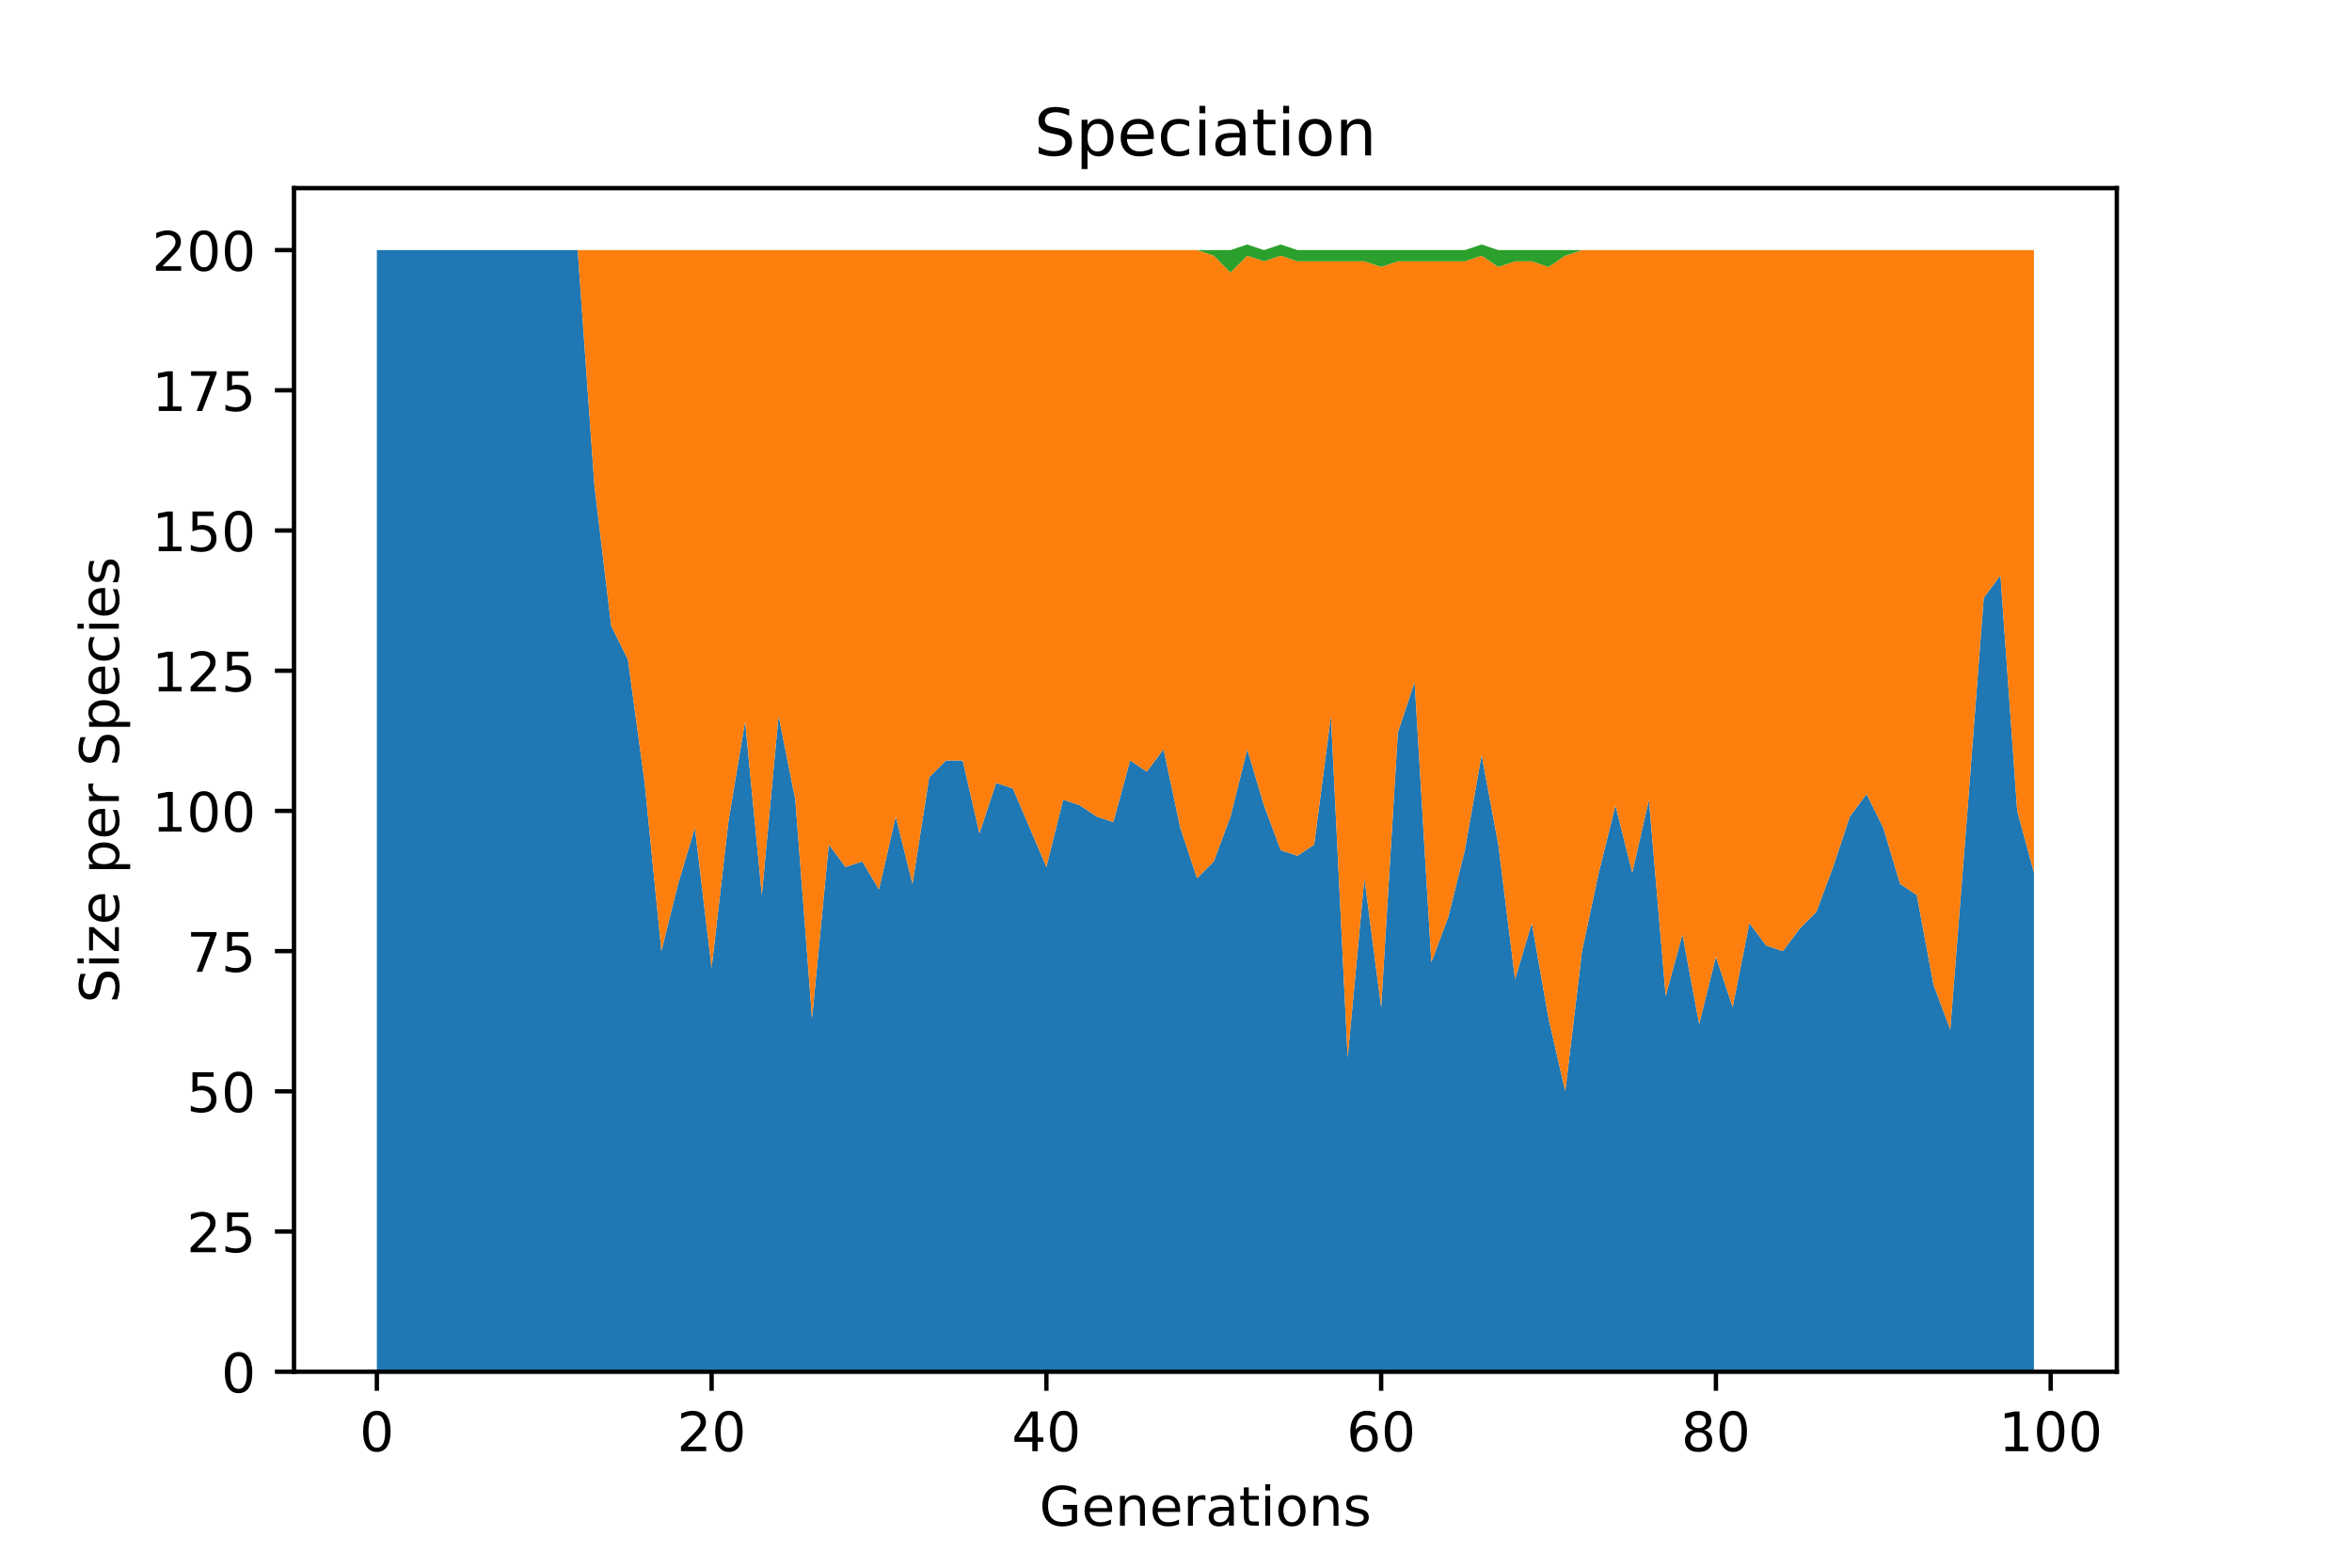 <?xml version="1.0" encoding="utf-8" standalone="no"?>
<!DOCTYPE svg PUBLIC "-//W3C//DTD SVG 1.1//EN"
  "http://www.w3.org/Graphics/SVG/1.1/DTD/svg11.dtd">
<!-- Created with matplotlib (https://matplotlib.org/) -->
<svg height="288pt" version="1.1" viewBox="0 0 432 288" width="432pt" xmlns="http://www.w3.org/2000/svg" xmlns:xlink="http://www.w3.org/1999/xlink">
 <defs>
  <style type="text/css">
*{stroke-linecap:butt;stroke-linejoin:round;}
  </style>
 </defs>
 <g id="figure_1">
  <g id="patch_1">
   <path d="M 0 288 
L 432 288 
L 432 0 
L 0 0 
z
" style="fill:#ffffff;"/>
  </g>
  <g id="axes_1">
   <g id="patch_2">
    <path d="M 54 252 
L 388.8 252 
L 388.8 34.56 
L 54 34.56 
z
" style="fill:#ffffff;"/>
   </g>
   <g id="PolyCollection_1">
    <path clip-path="url(#p99855228b5)" d="M 69.218 45.945 
L 69.218 252 
L 72.293 252 
L 75.367 252 
L 78.441 252 
L 81.516 252 
L 84.59 252 
L 87.664 252 
L 90.739 252 
L 93.813 252 
L 96.888 252 
L 99.962 252 
L 103.036 252 
L 106.111 252 
L 109.185 252 
L 112.26 252 
L 115.334 252 
L 118.408 252 
L 121.483 252 
L 124.557 252 
L 127.631 252 
L 130.706 252 
L 133.78 252 
L 136.855 252 
L 139.929 252 
L 143.003 252 
L 146.078 252 
L 149.152 252 
L 152.226 252 
L 155.301 252 
L 158.375 252 
L 161.45 252 
L 164.524 252 
L 167.598 252 
L 170.673 252 
L 173.747 252 
L 176.821 252 
L 179.896 252 
L 182.97 252 
L 186.045 252 
L 189.119 252 
L 192.193 252 
L 195.268 252 
L 198.342 252 
L 201.417 252 
L 204.491 252 
L 207.565 252 
L 210.64 252 
L 213.714 252 
L 216.788 252 
L 219.863 252 
L 222.937 252 
L 226.012 252 
L 229.086 252 
L 232.16 252 
L 235.235 252 
L 238.309 252 
L 241.383 252 
L 244.458 252 
L 247.532 252 
L 250.607 252 
L 253.681 252 
L 256.755 252 
L 259.83 252 
L 262.904 252 
L 265.979 252 
L 269.053 252 
L 272.127 252 
L 275.202 252 
L 278.276 252 
L 281.35 252 
L 284.425 252 
L 287.499 252 
L 290.574 252 
L 293.648 252 
L 296.722 252 
L 299.797 252 
L 302.871 252 
L 305.945 252 
L 309.02 252 
L 312.094 252 
L 315.169 252 
L 318.243 252 
L 321.317 252 
L 324.392 252 
L 327.466 252 
L 330.54 252 
L 333.615 252 
L 336.689 252 
L 339.764 252 
L 342.838 252 
L 345.912 252 
L 348.987 252 
L 352.061 252 
L 355.136 252 
L 358.21 252 
L 361.284 252 
L 364.359 252 
L 367.433 252 
L 370.507 252 
L 373.582 252 
L 373.582 160.305 
L 373.582 160.305 
L 370.507 148.972 
L 367.433 105.701 
L 364.359 109.822 
L 361.284 150.003 
L 358.21 189.153 
L 355.136 180.911 
L 352.061 164.426 
L 348.987 162.366 
L 345.912 152.063 
L 342.838 145.881 
L 339.764 150.003 
L 336.689 159.275 
L 333.615 167.517 
L 330.54 170.608 
L 327.466 174.729 
L 324.392 173.699 
L 321.317 169.578 
L 318.243 185.032 
L 315.169 175.759 
L 312.094 188.123 
L 309.02 171.638 
L 305.945 182.971 
L 302.871 146.912 
L 299.797 160.305 
L 296.722 147.942 
L 293.648 160.305 
L 290.574 174.729 
L 287.499 200.486 
L 284.425 187.093 
L 281.35 169.578 
L 278.276 179.881 
L 275.202 155.154 
L 272.127 138.67 
L 269.053 156.184 
L 265.979 168.548 
L 262.904 176.79 
L 259.83 125.276 
L 256.755 134.548 
L 253.681 185.032 
L 250.607 161.336 
L 247.532 194.304 
L 244.458 131.458 
L 241.383 155.154 
L 238.309 157.214 
L 235.235 156.184 
L 232.16 147.942 
L 229.086 137.639 
L 226.012 150.003 
L 222.937 158.245 
L 219.863 161.336 
L 216.788 152.063 
L 213.714 137.639 
L 210.64 141.76 
L 207.565 139.7 
L 204.491 151.033 
L 201.417 150.003 
L 198.342 147.942 
L 195.268 146.912 
L 192.193 159.275 
L 189.119 152.063 
L 186.045 144.851 
L 182.97 143.821 
L 179.896 153.093 
L 176.821 139.7 
L 173.747 139.7 
L 170.673 142.791 
L 167.598 162.366 
L 164.524 150.003 
L 161.45 163.396 
L 158.375 158.245 
L 155.301 159.275 
L 152.226 155.154 
L 149.152 187.093 
L 146.078 146.912 
L 143.003 131.458 
L 139.929 164.426 
L 136.855 132.488 
L 133.78 151.033 
L 130.706 177.82 
L 127.631 152.063 
L 124.557 162.366 
L 121.483 174.729 
L 118.408 143.821 
L 115.334 121.155 
L 112.26 114.973 
L 109.185 89.216 
L 106.111 45.945 
L 103.036 45.945 
L 99.962 45.945 
L 96.888 45.945 
L 93.813 45.945 
L 90.739 45.945 
L 87.664 45.945 
L 84.59 45.945 
L 81.516 45.945 
L 78.441 45.945 
L 75.367 45.945 
L 72.293 45.945 
L 69.218 45.945 
z
" style="fill:#1f77b4;"/>
   </g>
   <g id="PolyCollection_2">
    <path clip-path="url(#p99855228b5)" d="M 69.218 45.945 
L 69.218 45.945 
L 72.293 45.945 
L 75.367 45.945 
L 78.441 45.945 
L 81.516 45.945 
L 84.59 45.945 
L 87.664 45.945 
L 90.739 45.945 
L 93.813 45.945 
L 96.888 45.945 
L 99.962 45.945 
L 103.036 45.945 
L 106.111 45.945 
L 109.185 89.216 
L 112.26 114.973 
L 115.334 121.155 
L 118.408 143.821 
L 121.483 174.729 
L 124.557 162.366 
L 127.631 152.063 
L 130.706 177.82 
L 133.78 151.033 
L 136.855 132.488 
L 139.929 164.426 
L 143.003 131.458 
L 146.078 146.912 
L 149.152 187.093 
L 152.226 155.154 
L 155.301 159.275 
L 158.375 158.245 
L 161.45 163.396 
L 164.524 150.003 
L 167.598 162.366 
L 170.673 142.791 
L 173.747 139.7 
L 176.821 139.7 
L 179.896 153.093 
L 182.97 143.821 
L 186.045 144.851 
L 189.119 152.063 
L 192.193 159.275 
L 195.268 146.912 
L 198.342 147.942 
L 201.417 150.003 
L 204.491 151.033 
L 207.565 139.7 
L 210.64 141.76 
L 213.714 137.639 
L 216.788 152.063 
L 219.863 161.336 
L 222.937 158.245 
L 226.012 150.003 
L 229.086 137.639 
L 232.16 147.942 
L 235.235 156.184 
L 238.309 157.214 
L 241.383 155.154 
L 244.458 131.458 
L 247.532 194.304 
L 250.607 161.336 
L 253.681 185.032 
L 256.755 134.548 
L 259.83 125.276 
L 262.904 176.79 
L 265.979 168.548 
L 269.053 156.184 
L 272.127 138.67 
L 275.202 155.154 
L 278.276 179.881 
L 281.35 169.578 
L 284.425 187.093 
L 287.499 200.486 
L 290.574 174.729 
L 293.648 160.305 
L 296.722 147.942 
L 299.797 160.305 
L 302.871 146.912 
L 305.945 182.971 
L 309.02 171.638 
L 312.094 188.123 
L 315.169 175.759 
L 318.243 185.032 
L 321.317 169.578 
L 324.392 173.699 
L 327.466 174.729 
L 330.54 170.608 
L 333.615 167.517 
L 336.689 159.275 
L 339.764 150.003 
L 342.838 145.881 
L 345.912 152.063 
L 348.987 162.366 
L 352.061 164.426 
L 355.136 180.911 
L 358.21 189.153 
L 361.284 150.003 
L 364.359 109.822 
L 367.433 105.701 
L 370.507 148.972 
L 373.582 160.305 
L 373.582 45.945 
L 373.582 45.945 
L 370.507 45.945 
L 367.433 45.945 
L 364.359 45.945 
L 361.284 45.945 
L 358.21 45.945 
L 355.136 45.945 
L 352.061 45.945 
L 348.987 45.945 
L 345.912 45.945 
L 342.838 45.945 
L 339.764 45.945 
L 336.689 45.945 
L 333.615 45.945 
L 330.54 45.945 
L 327.466 45.945 
L 324.392 45.945 
L 321.317 45.945 
L 318.243 45.945 
L 315.169 45.945 
L 312.094 45.945 
L 309.02 45.945 
L 305.945 45.945 
L 302.871 45.945 
L 299.797 45.945 
L 296.722 45.945 
L 293.648 45.945 
L 290.574 45.945 
L 287.499 46.975 
L 284.425 49.035 
L 281.35 48.005 
L 278.276 48.005 
L 275.202 49.035 
L 272.127 46.975 
L 269.053 48.005 
L 265.979 48.005 
L 262.904 48.005 
L 259.83 48.005 
L 256.755 48.005 
L 253.681 49.035 
L 250.607 48.005 
L 247.532 48.005 
L 244.458 48.005 
L 241.383 48.005 
L 238.309 48.005 
L 235.235 46.975 
L 232.16 48.005 
L 229.086 46.975 
L 226.012 50.066 
L 222.937 46.975 
L 219.863 45.945 
L 216.788 45.945 
L 213.714 45.945 
L 210.64 45.945 
L 207.565 45.945 
L 204.491 45.945 
L 201.417 45.945 
L 198.342 45.945 
L 195.268 45.945 
L 192.193 45.945 
L 189.119 45.945 
L 186.045 45.945 
L 182.97 45.945 
L 179.896 45.945 
L 176.821 45.945 
L 173.747 45.945 
L 170.673 45.945 
L 167.598 45.945 
L 164.524 45.945 
L 161.45 45.945 
L 158.375 45.945 
L 155.301 45.945 
L 152.226 45.945 
L 149.152 45.945 
L 146.078 45.945 
L 143.003 45.945 
L 139.929 45.945 
L 136.855 45.945 
L 133.78 45.945 
L 130.706 45.945 
L 127.631 45.945 
L 124.557 45.945 
L 121.483 45.945 
L 118.408 45.945 
L 115.334 45.945 
L 112.26 45.945 
L 109.185 45.945 
L 106.111 45.945 
L 103.036 45.945 
L 99.962 45.945 
L 96.888 45.945 
L 93.813 45.945 
L 90.739 45.945 
L 87.664 45.945 
L 84.59 45.945 
L 81.516 45.945 
L 78.441 45.945 
L 75.367 45.945 
L 72.293 45.945 
L 69.218 45.945 
z
" style="fill:#ff7f0e;"/>
   </g>
   <g id="PolyCollection_3">
    <path clip-path="url(#p99855228b5)" d="M 69.218 45.945 
L 69.218 45.945 
L 72.293 45.945 
L 75.367 45.945 
L 78.441 45.945 
L 81.516 45.945 
L 84.59 45.945 
L 87.664 45.945 
L 90.739 45.945 
L 93.813 45.945 
L 96.888 45.945 
L 99.962 45.945 
L 103.036 45.945 
L 106.111 45.945 
L 109.185 45.945 
L 112.26 45.945 
L 115.334 45.945 
L 118.408 45.945 
L 121.483 45.945 
L 124.557 45.945 
L 127.631 45.945 
L 130.706 45.945 
L 133.78 45.945 
L 136.855 45.945 
L 139.929 45.945 
L 143.003 45.945 
L 146.078 45.945 
L 149.152 45.945 
L 152.226 45.945 
L 155.301 45.945 
L 158.375 45.945 
L 161.45 45.945 
L 164.524 45.945 
L 167.598 45.945 
L 170.673 45.945 
L 173.747 45.945 
L 176.821 45.945 
L 179.896 45.945 
L 182.97 45.945 
L 186.045 45.945 
L 189.119 45.945 
L 192.193 45.945 
L 195.268 45.945 
L 198.342 45.945 
L 201.417 45.945 
L 204.491 45.945 
L 207.565 45.945 
L 210.64 45.945 
L 213.714 45.945 
L 216.788 45.945 
L 219.863 45.945 
L 222.937 46.975 
L 226.012 50.066 
L 229.086 46.975 
L 232.16 48.005 
L 235.235 46.975 
L 238.309 48.005 
L 241.383 48.005 
L 244.458 48.005 
L 247.532 48.005 
L 250.607 48.005 
L 253.681 49.035 
L 256.755 48.005 
L 259.83 48.005 
L 262.904 48.005 
L 265.979 48.005 
L 269.053 48.005 
L 272.127 46.975 
L 275.202 49.035 
L 278.276 48.005 
L 281.35 48.005 
L 284.425 49.035 
L 287.499 46.975 
L 290.574 45.945 
L 293.648 45.945 
L 296.722 45.945 
L 299.797 45.945 
L 302.871 45.945 
L 305.945 45.945 
L 309.02 45.945 
L 312.094 45.945 
L 315.169 45.945 
L 318.243 45.945 
L 321.317 45.945 
L 324.392 45.945 
L 327.466 45.945 
L 330.54 45.945 
L 333.615 45.945 
L 336.689 45.945 
L 339.764 45.945 
L 342.838 45.945 
L 345.912 45.945 
L 348.987 45.945 
L 352.061 45.945 
L 355.136 45.945 
L 358.21 45.945 
L 361.284 45.945 
L 364.359 45.945 
L 367.433 45.945 
L 370.507 45.945 
L 373.582 45.945 
L 373.582 45.945 
L 373.582 45.945 
L 370.507 45.945 
L 367.433 45.945 
L 364.359 45.945 
L 361.284 45.945 
L 358.21 45.945 
L 355.136 45.945 
L 352.061 45.945 
L 348.987 45.945 
L 345.912 45.945 
L 342.838 45.945 
L 339.764 45.945 
L 336.689 45.945 
L 333.615 45.945 
L 330.54 45.945 
L 327.466 45.945 
L 324.392 45.945 
L 321.317 45.945 
L 318.243 45.945 
L 315.169 45.945 
L 312.094 45.945 
L 309.02 45.945 
L 305.945 45.945 
L 302.871 45.945 
L 299.797 45.945 
L 296.722 45.945 
L 293.648 45.945 
L 290.574 45.945 
L 287.499 45.945 
L 284.425 45.945 
L 281.35 45.945 
L 278.276 45.945 
L 275.202 45.945 
L 272.127 44.914 
L 269.053 45.945 
L 265.979 45.945 
L 262.904 45.945 
L 259.83 45.945 
L 256.755 45.945 
L 253.681 45.945 
L 250.607 45.945 
L 247.532 45.945 
L 244.458 45.945 
L 241.383 45.945 
L 238.309 45.945 
L 235.235 44.914 
L 232.16 45.945 
L 229.086 44.914 
L 226.012 45.945 
L 222.937 45.945 
L 219.863 45.945 
L 216.788 45.945 
L 213.714 45.945 
L 210.64 45.945 
L 207.565 45.945 
L 204.491 45.945 
L 201.417 45.945 
L 198.342 45.945 
L 195.268 45.945 
L 192.193 45.945 
L 189.119 45.945 
L 186.045 45.945 
L 182.97 45.945 
L 179.896 45.945 
L 176.821 45.945 
L 173.747 45.945 
L 170.673 45.945 
L 167.598 45.945 
L 164.524 45.945 
L 161.45 45.945 
L 158.375 45.945 
L 155.301 45.945 
L 152.226 45.945 
L 149.152 45.945 
L 146.078 45.945 
L 143.003 45.945 
L 139.929 45.945 
L 136.855 45.945 
L 133.78 45.945 
L 130.706 45.945 
L 127.631 45.945 
L 124.557 45.945 
L 121.483 45.945 
L 118.408 45.945 
L 115.334 45.945 
L 112.26 45.945 
L 109.185 45.945 
L 106.111 45.945 
L 103.036 45.945 
L 99.962 45.945 
L 96.888 45.945 
L 93.813 45.945 
L 90.739 45.945 
L 87.664 45.945 
L 84.59 45.945 
L 81.516 45.945 
L 78.441 45.945 
L 75.367 45.945 
L 72.293 45.945 
L 69.218 45.945 
z
" style="fill:#2ca02c;"/>
   </g>
   <g id="matplotlib.axis_1">
    <g id="xtick_1">
     <g id="line2d_1">
      <defs>
       <path d="M 0 0 
L 0 3.5 
" id="m3c6bf31e68" style="stroke:#000000;stroke-width:0.8;"/>
      </defs>
      <g>
       <use style="stroke:#000000;stroke-width:0.8;" x="69.218" xlink:href="#m3c6bf31e68" y="252"/>
      </g>
     </g>
     <g id="text_1">
      <!-- 0 -->
      <defs>
       <path d="M 31.781 66.406 
Q 24.172 66.406 20.328 58.906 
Q 16.5 51.422 16.5 36.375 
Q 16.5 21.391 20.328 13.891 
Q 24.172 6.391 31.781 6.391 
Q 39.453 6.391 43.281 13.891 
Q 47.125 21.391 47.125 36.375 
Q 47.125 51.422 43.281 58.906 
Q 39.453 66.406 31.781 66.406 
z
M 31.781 74.219 
Q 44.047 74.219 50.516 64.516 
Q 56.984 54.828 56.984 36.375 
Q 56.984 17.969 50.516 8.266 
Q 44.047 -1.422 31.781 -1.422 
Q 19.531 -1.422 13.062 8.266 
Q 6.594 17.969 6.594 36.375 
Q 6.594 54.828 13.062 64.516 
Q 19.531 74.219 31.781 74.219 
z
" id="DejaVuSans-48"/>
      </defs>
      <g transform="translate(66.037 266.598)scale(0.1 -0.1)">
       <use xlink:href="#DejaVuSans-48"/>
      </g>
     </g>
    </g>
    <g id="xtick_2">
     <g id="line2d_2">
      <g>
       <use style="stroke:#000000;stroke-width:0.8;" x="130.706" xlink:href="#m3c6bf31e68" y="252"/>
      </g>
     </g>
     <g id="text_2">
      <!-- 20 -->
      <defs>
       <path d="M 19.188 8.297 
L 53.609 8.297 
L 53.609 0 
L 7.328 0 
L 7.328 8.297 
Q 12.938 14.109 22.625 23.891 
Q 32.328 33.688 34.812 36.531 
Q 39.547 41.844 41.422 45.531 
Q 43.312 49.219 43.312 52.781 
Q 43.312 58.594 39.234 62.25 
Q 35.156 65.922 28.609 65.922 
Q 23.969 65.922 18.812 64.312 
Q 13.672 62.703 7.812 59.422 
L 7.812 69.391 
Q 13.766 71.781 18.938 73 
Q 24.125 74.219 28.422 74.219 
Q 39.75 74.219 46.484 68.547 
Q 53.219 62.891 53.219 53.422 
Q 53.219 48.922 51.531 44.891 
Q 49.859 40.875 45.406 35.406 
Q 44.188 33.984 37.641 27.219 
Q 31.109 20.453 19.188 8.297 
z
" id="DejaVuSans-50"/>
      </defs>
      <g transform="translate(124.343 266.598)scale(0.1 -0.1)">
       <use xlink:href="#DejaVuSans-50"/>
       <use x="63.623" xlink:href="#DejaVuSans-48"/>
      </g>
     </g>
    </g>
    <g id="xtick_3">
     <g id="line2d_3">
      <g>
       <use style="stroke:#000000;stroke-width:0.8;" x="192.193" xlink:href="#m3c6bf31e68" y="252"/>
      </g>
     </g>
     <g id="text_3">
      <!-- 40 -->
      <defs>
       <path d="M 37.797 64.312 
L 12.891 25.391 
L 37.797 25.391 
z
M 35.203 72.906 
L 47.609 72.906 
L 47.609 25.391 
L 58.016 25.391 
L 58.016 17.188 
L 47.609 17.188 
L 47.609 0 
L 37.797 0 
L 37.797 17.188 
L 4.891 17.188 
L 4.891 26.703 
z
" id="DejaVuSans-52"/>
      </defs>
      <g transform="translate(185.831 266.598)scale(0.1 -0.1)">
       <use xlink:href="#DejaVuSans-52"/>
       <use x="63.623" xlink:href="#DejaVuSans-48"/>
      </g>
     </g>
    </g>
    <g id="xtick_4">
     <g id="line2d_4">
      <g>
       <use style="stroke:#000000;stroke-width:0.8;" x="253.681" xlink:href="#m3c6bf31e68" y="252"/>
      </g>
     </g>
     <g id="text_4">
      <!-- 60 -->
      <defs>
       <path d="M 33.016 40.375 
Q 26.375 40.375 22.484 35.828 
Q 18.609 31.297 18.609 23.391 
Q 18.609 15.531 22.484 10.953 
Q 26.375 6.391 33.016 6.391 
Q 39.656 6.391 43.531 10.953 
Q 47.406 15.531 47.406 23.391 
Q 47.406 31.297 43.531 35.828 
Q 39.656 40.375 33.016 40.375 
z
M 52.594 71.297 
L 52.594 62.312 
Q 48.875 64.062 45.094 64.984 
Q 41.312 65.922 37.594 65.922 
Q 27.828 65.922 22.672 59.328 
Q 17.531 52.734 16.797 39.406 
Q 19.672 43.656 24.016 45.922 
Q 28.375 48.188 33.594 48.188 
Q 44.578 48.188 50.953 41.516 
Q 57.328 34.859 57.328 23.391 
Q 57.328 12.156 50.688 5.359 
Q 44.047 -1.422 33.016 -1.422 
Q 20.359 -1.422 13.672 8.266 
Q 6.984 17.969 6.984 36.375 
Q 6.984 53.656 15.188 63.938 
Q 23.391 74.219 37.203 74.219 
Q 40.922 74.219 44.703 73.484 
Q 48.484 72.75 52.594 71.297 
z
" id="DejaVuSans-54"/>
      </defs>
      <g transform="translate(247.318 266.598)scale(0.1 -0.1)">
       <use xlink:href="#DejaVuSans-54"/>
       <use x="63.623" xlink:href="#DejaVuSans-48"/>
      </g>
     </g>
    </g>
    <g id="xtick_5">
     <g id="line2d_5">
      <g>
       <use style="stroke:#000000;stroke-width:0.8;" x="315.169" xlink:href="#m3c6bf31e68" y="252"/>
      </g>
     </g>
     <g id="text_5">
      <!-- 80 -->
      <defs>
       <path d="M 31.781 34.625 
Q 24.75 34.625 20.719 30.859 
Q 16.703 27.094 16.703 20.516 
Q 16.703 13.922 20.719 10.156 
Q 24.75 6.391 31.781 6.391 
Q 38.812 6.391 42.859 10.172 
Q 46.922 13.969 46.922 20.516 
Q 46.922 27.094 42.891 30.859 
Q 38.875 34.625 31.781 34.625 
z
M 21.922 38.812 
Q 15.578 40.375 12.031 44.719 
Q 8.5 49.078 8.5 55.328 
Q 8.5 64.062 14.719 69.141 
Q 20.953 74.219 31.781 74.219 
Q 42.672 74.219 48.875 69.141 
Q 55.078 64.062 55.078 55.328 
Q 55.078 49.078 51.531 44.719 
Q 48 40.375 41.703 38.812 
Q 48.828 37.156 52.797 32.312 
Q 56.781 27.484 56.781 20.516 
Q 56.781 9.906 50.312 4.234 
Q 43.844 -1.422 31.781 -1.422 
Q 19.734 -1.422 13.25 4.234 
Q 6.781 9.906 6.781 20.516 
Q 6.781 27.484 10.781 32.312 
Q 14.797 37.156 21.922 38.812 
z
M 18.312 54.391 
Q 18.312 48.734 21.844 45.562 
Q 25.391 42.391 31.781 42.391 
Q 38.141 42.391 41.719 45.562 
Q 45.312 48.734 45.312 54.391 
Q 45.312 60.062 41.719 63.234 
Q 38.141 66.406 31.781 66.406 
Q 25.391 66.406 21.844 63.234 
Q 18.312 60.062 18.312 54.391 
z
" id="DejaVuSans-56"/>
      </defs>
      <g transform="translate(308.806 266.598)scale(0.1 -0.1)">
       <use xlink:href="#DejaVuSans-56"/>
       <use x="63.623" xlink:href="#DejaVuSans-48"/>
      </g>
     </g>
    </g>
    <g id="xtick_6">
     <g id="line2d_6">
      <g>
       <use style="stroke:#000000;stroke-width:0.8;" x="376.656" xlink:href="#m3c6bf31e68" y="252"/>
      </g>
     </g>
     <g id="text_6">
      <!-- 100 -->
      <defs>
       <path d="M 12.406 8.297 
L 28.516 8.297 
L 28.516 63.922 
L 10.984 60.406 
L 10.984 69.391 
L 28.422 72.906 
L 38.281 72.906 
L 38.281 8.297 
L 54.391 8.297 
L 54.391 0 
L 12.406 0 
z
" id="DejaVuSans-49"/>
      </defs>
      <g transform="translate(367.112 266.598)scale(0.1 -0.1)">
       <use xlink:href="#DejaVuSans-49"/>
       <use x="63.623" xlink:href="#DejaVuSans-48"/>
       <use x="127.246" xlink:href="#DejaVuSans-48"/>
      </g>
     </g>
    </g>
    <g id="text_7">
     <!-- Generations -->
     <defs>
      <path d="M 59.516 10.406 
L 59.516 29.984 
L 43.406 29.984 
L 43.406 38.094 
L 69.281 38.094 
L 69.281 6.781 
Q 63.578 2.734 56.688 0.656 
Q 49.812 -1.422 42 -1.422 
Q 24.906 -1.422 15.25 8.562 
Q 5.609 18.562 5.609 36.375 
Q 5.609 54.25 15.25 64.234 
Q 24.906 74.219 42 74.219 
Q 49.125 74.219 55.547 72.453 
Q 61.969 70.703 67.391 67.281 
L 67.391 56.781 
Q 61.922 61.422 55.766 63.766 
Q 49.609 66.109 42.828 66.109 
Q 29.438 66.109 22.719 58.641 
Q 16.016 51.172 16.016 36.375 
Q 16.016 21.625 22.719 14.156 
Q 29.438 6.688 42.828 6.688 
Q 48.047 6.688 52.141 7.594 
Q 56.25 8.5 59.516 10.406 
z
" id="DejaVuSans-71"/>
      <path d="M 56.203 29.594 
L 56.203 25.203 
L 14.891 25.203 
Q 15.484 15.922 20.484 11.062 
Q 25.484 6.203 34.422 6.203 
Q 39.594 6.203 44.453 7.469 
Q 49.312 8.734 54.109 11.281 
L 54.109 2.781 
Q 49.266 0.734 44.188 -0.344 
Q 39.109 -1.422 33.891 -1.422 
Q 20.797 -1.422 13.156 6.188 
Q 5.516 13.812 5.516 26.812 
Q 5.516 40.234 12.766 48.109 
Q 20.016 56 32.328 56 
Q 43.359 56 49.781 48.891 
Q 56.203 41.797 56.203 29.594 
z
M 47.219 32.234 
Q 47.125 39.594 43.094 43.984 
Q 39.062 48.391 32.422 48.391 
Q 24.906 48.391 20.391 44.141 
Q 15.875 39.891 15.188 32.172 
z
" id="DejaVuSans-101"/>
      <path d="M 54.891 33.016 
L 54.891 0 
L 45.906 0 
L 45.906 32.719 
Q 45.906 40.484 42.875 44.328 
Q 39.844 48.188 33.797 48.188 
Q 26.516 48.188 22.312 43.547 
Q 18.109 38.922 18.109 30.906 
L 18.109 0 
L 9.078 0 
L 9.078 54.688 
L 18.109 54.688 
L 18.109 46.188 
Q 21.344 51.125 25.703 53.562 
Q 30.078 56 35.797 56 
Q 45.219 56 50.047 50.172 
Q 54.891 44.344 54.891 33.016 
z
" id="DejaVuSans-110"/>
      <path d="M 41.109 46.297 
Q 39.594 47.172 37.812 47.578 
Q 36.031 48 33.891 48 
Q 26.266 48 22.188 43.047 
Q 18.109 38.094 18.109 28.812 
L 18.109 0 
L 9.078 0 
L 9.078 54.688 
L 18.109 54.688 
L 18.109 46.188 
Q 20.953 51.172 25.484 53.578 
Q 30.031 56 36.531 56 
Q 37.453 56 38.578 55.875 
Q 39.703 55.766 41.062 55.516 
z
" id="DejaVuSans-114"/>
      <path d="M 34.281 27.484 
Q 23.391 27.484 19.188 25 
Q 14.984 22.516 14.984 16.5 
Q 14.984 11.719 18.141 8.906 
Q 21.297 6.109 26.703 6.109 
Q 34.188 6.109 38.703 11.406 
Q 43.219 16.703 43.219 25.484 
L 43.219 27.484 
z
M 52.203 31.203 
L 52.203 0 
L 43.219 0 
L 43.219 8.297 
Q 40.141 3.328 35.547 0.953 
Q 30.953 -1.422 24.312 -1.422 
Q 15.922 -1.422 10.953 3.297 
Q 6 8.016 6 15.922 
Q 6 25.141 12.172 29.828 
Q 18.359 34.516 30.609 34.516 
L 43.219 34.516 
L 43.219 35.406 
Q 43.219 41.609 39.141 45 
Q 35.062 48.391 27.688 48.391 
Q 23 48.391 18.547 47.266 
Q 14.109 46.141 10.016 43.891 
L 10.016 52.203 
Q 14.938 54.109 19.578 55.047 
Q 24.219 56 28.609 56 
Q 40.484 56 46.344 49.844 
Q 52.203 43.703 52.203 31.203 
z
" id="DejaVuSans-97"/>
      <path d="M 18.312 70.219 
L 18.312 54.688 
L 36.812 54.688 
L 36.812 47.703 
L 18.312 47.703 
L 18.312 18.016 
Q 18.312 11.328 20.141 9.422 
Q 21.969 7.516 27.594 7.516 
L 36.812 7.516 
L 36.812 0 
L 27.594 0 
Q 17.188 0 13.234 3.875 
Q 9.281 7.766 9.281 18.016 
L 9.281 47.703 
L 2.688 47.703 
L 2.688 54.688 
L 9.281 54.688 
L 9.281 70.219 
z
" id="DejaVuSans-116"/>
      <path d="M 9.422 54.688 
L 18.406 54.688 
L 18.406 0 
L 9.422 0 
z
M 9.422 75.984 
L 18.406 75.984 
L 18.406 64.594 
L 9.422 64.594 
z
" id="DejaVuSans-105"/>
      <path d="M 30.609 48.391 
Q 23.391 48.391 19.188 42.75 
Q 14.984 37.109 14.984 27.297 
Q 14.984 17.484 19.156 11.844 
Q 23.344 6.203 30.609 6.203 
Q 37.797 6.203 41.984 11.859 
Q 46.188 17.531 46.188 27.297 
Q 46.188 37.016 41.984 42.703 
Q 37.797 48.391 30.609 48.391 
z
M 30.609 56 
Q 42.328 56 49.016 48.375 
Q 55.719 40.766 55.719 27.297 
Q 55.719 13.875 49.016 6.219 
Q 42.328 -1.422 30.609 -1.422 
Q 18.844 -1.422 12.172 6.219 
Q 5.516 13.875 5.516 27.297 
Q 5.516 40.766 12.172 48.375 
Q 18.844 56 30.609 56 
z
" id="DejaVuSans-111"/>
      <path d="M 44.281 53.078 
L 44.281 44.578 
Q 40.484 46.531 36.375 47.5 
Q 32.281 48.484 27.875 48.484 
Q 21.188 48.484 17.844 46.438 
Q 14.5 44.391 14.5 40.281 
Q 14.5 37.156 16.891 35.375 
Q 19.281 33.594 26.516 31.984 
L 29.594 31.297 
Q 39.156 29.25 43.188 25.516 
Q 47.219 21.781 47.219 15.094 
Q 47.219 7.469 41.188 3.016 
Q 35.156 -1.422 24.609 -1.422 
Q 20.219 -1.422 15.453 -0.562 
Q 10.688 0.297 5.422 2 
L 5.422 11.281 
Q 10.406 8.688 15.234 7.391 
Q 20.062 6.109 24.812 6.109 
Q 31.156 6.109 34.562 8.281 
Q 37.984 10.453 37.984 14.406 
Q 37.984 18.062 35.516 20.016 
Q 33.062 21.969 24.703 23.781 
L 21.578 24.516 
Q 13.234 26.266 9.516 29.906 
Q 5.812 33.547 5.812 39.891 
Q 5.812 47.609 11.281 51.797 
Q 16.75 56 26.812 56 
Q 31.781 56 36.172 55.266 
Q 40.578 54.547 44.281 53.078 
z
" id="DejaVuSans-115"/>
     </defs>
     <g transform="translate(190.902 280.277)scale(0.1 -0.1)">
      <use xlink:href="#DejaVuSans-71"/>
      <use x="77.49" xlink:href="#DejaVuSans-101"/>
      <use x="139.014" xlink:href="#DejaVuSans-110"/>
      <use x="202.393" xlink:href="#DejaVuSans-101"/>
      <use x="263.916" xlink:href="#DejaVuSans-114"/>
      <use x="305.029" xlink:href="#DejaVuSans-97"/>
      <use x="366.309" xlink:href="#DejaVuSans-116"/>
      <use x="405.518" xlink:href="#DejaVuSans-105"/>
      <use x="433.301" xlink:href="#DejaVuSans-111"/>
      <use x="494.482" xlink:href="#DejaVuSans-110"/>
      <use x="557.861" xlink:href="#DejaVuSans-115"/>
     </g>
    </g>
   </g>
   <g id="matplotlib.axis_2">
    <g id="ytick_1">
     <g id="line2d_7">
      <defs>
       <path d="M 0 0 
L -3.5 0 
" id="m6f9361610c" style="stroke:#000000;stroke-width:0.8;"/>
      </defs>
      <g>
       <use style="stroke:#000000;stroke-width:0.8;" x="54" xlink:href="#m6f9361610c" y="252"/>
      </g>
     </g>
     <g id="text_8">
      <!-- 0 -->
      <g transform="translate(40.638 255.799)scale(0.1 -0.1)">
       <use xlink:href="#DejaVuSans-48"/>
      </g>
     </g>
    </g>
    <g id="ytick_2">
     <g id="line2d_8">
      <g>
       <use style="stroke:#000000;stroke-width:0.8;" x="54" xlink:href="#m6f9361610c" y="226.243"/>
      </g>
     </g>
     <g id="text_9">
      <!-- 25 -->
      <defs>
       <path d="M 10.797 72.906 
L 49.516 72.906 
L 49.516 64.594 
L 19.828 64.594 
L 19.828 46.734 
Q 21.969 47.469 24.109 47.828 
Q 26.266 48.188 28.422 48.188 
Q 40.625 48.188 47.75 41.5 
Q 54.891 34.812 54.891 23.391 
Q 54.891 11.625 47.562 5.094 
Q 40.234 -1.422 26.906 -1.422 
Q 22.312 -1.422 17.547 -0.641 
Q 12.797 0.141 7.719 1.703 
L 7.719 11.625 
Q 12.109 9.234 16.797 8.062 
Q 21.484 6.891 26.703 6.891 
Q 35.156 6.891 40.078 11.328 
Q 45.016 15.766 45.016 23.391 
Q 45.016 31 40.078 35.438 
Q 35.156 39.891 26.703 39.891 
Q 22.75 39.891 18.812 39.016 
Q 14.891 38.141 10.797 36.281 
z
" id="DejaVuSans-53"/>
      </defs>
      <g transform="translate(34.275 230.042)scale(0.1 -0.1)">
       <use xlink:href="#DejaVuSans-50"/>
       <use x="63.623" xlink:href="#DejaVuSans-53"/>
      </g>
     </g>
    </g>
    <g id="ytick_3">
     <g id="line2d_9">
      <g>
       <use style="stroke:#000000;stroke-width:0.8;" x="54" xlink:href="#m6f9361610c" y="200.486"/>
      </g>
     </g>
     <g id="text_10">
      <!-- 50 -->
      <g transform="translate(34.275 204.285)scale(0.1 -0.1)">
       <use xlink:href="#DejaVuSans-53"/>
       <use x="63.623" xlink:href="#DejaVuSans-48"/>
      </g>
     </g>
    </g>
    <g id="ytick_4">
     <g id="line2d_10">
      <g>
       <use style="stroke:#000000;stroke-width:0.8;" x="54" xlink:href="#m6f9361610c" y="174.729"/>
      </g>
     </g>
     <g id="text_11">
      <!-- 75 -->
      <defs>
       <path d="M 8.203 72.906 
L 55.078 72.906 
L 55.078 68.703 
L 28.609 0 
L 18.312 0 
L 43.219 64.594 
L 8.203 64.594 
z
" id="DejaVuSans-55"/>
      </defs>
      <g transform="translate(34.275 178.528)scale(0.1 -0.1)">
       <use xlink:href="#DejaVuSans-55"/>
       <use x="63.623" xlink:href="#DejaVuSans-53"/>
      </g>
     </g>
    </g>
    <g id="ytick_5">
     <g id="line2d_11">
      <g>
       <use style="stroke:#000000;stroke-width:0.8;" x="54" xlink:href="#m6f9361610c" y="148.972"/>
      </g>
     </g>
     <g id="text_12">
      <!-- 100 -->
      <g transform="translate(27.913 152.772)scale(0.1 -0.1)">
       <use xlink:href="#DejaVuSans-49"/>
       <use x="63.623" xlink:href="#DejaVuSans-48"/>
       <use x="127.246" xlink:href="#DejaVuSans-48"/>
      </g>
     </g>
    </g>
    <g id="ytick_6">
     <g id="line2d_12">
      <g>
       <use style="stroke:#000000;stroke-width:0.8;" x="54" xlink:href="#m6f9361610c" y="123.215"/>
      </g>
     </g>
     <g id="text_13">
      <!-- 125 -->
      <g transform="translate(27.913 127.015)scale(0.1 -0.1)">
       <use xlink:href="#DejaVuSans-49"/>
       <use x="63.623" xlink:href="#DejaVuSans-50"/>
       <use x="127.246" xlink:href="#DejaVuSans-53"/>
      </g>
     </g>
    </g>
    <g id="ytick_7">
     <g id="line2d_13">
      <g>
       <use style="stroke:#000000;stroke-width:0.8;" x="54" xlink:href="#m6f9361610c" y="97.458"/>
      </g>
     </g>
     <g id="text_14">
      <!-- 150 -->
      <g transform="translate(27.913 101.258)scale(0.1 -0.1)">
       <use xlink:href="#DejaVuSans-49"/>
       <use x="63.623" xlink:href="#DejaVuSans-53"/>
       <use x="127.246" xlink:href="#DejaVuSans-48"/>
      </g>
     </g>
    </g>
    <g id="ytick_8">
     <g id="line2d_14">
      <g>
       <use style="stroke:#000000;stroke-width:0.8;" x="54" xlink:href="#m6f9361610c" y="71.701"/>
      </g>
     </g>
     <g id="text_15">
      <!-- 175 -->
      <g transform="translate(27.913 75.501)scale(0.1 -0.1)">
       <use xlink:href="#DejaVuSans-49"/>
       <use x="63.623" xlink:href="#DejaVuSans-55"/>
       <use x="127.246" xlink:href="#DejaVuSans-53"/>
      </g>
     </g>
    </g>
    <g id="ytick_9">
     <g id="line2d_15">
      <g>
       <use style="stroke:#000000;stroke-width:0.8;" x="54" xlink:href="#m6f9361610c" y="45.945"/>
      </g>
     </g>
     <g id="text_16">
      <!-- 200 -->
      <g transform="translate(27.913 49.744)scale(0.1 -0.1)">
       <use xlink:href="#DejaVuSans-50"/>
       <use x="63.623" xlink:href="#DejaVuSans-48"/>
       <use x="127.246" xlink:href="#DejaVuSans-48"/>
      </g>
     </g>
    </g>
    <g id="text_17">
     <!-- Size per Species -->
     <defs>
      <path d="M 53.516 70.516 
L 53.516 60.891 
Q 47.906 63.578 42.922 64.891 
Q 37.938 66.219 33.297 66.219 
Q 25.25 66.219 20.875 63.094 
Q 16.5 59.969 16.5 54.203 
Q 16.5 49.359 19.406 46.891 
Q 22.312 44.438 30.422 42.922 
L 36.375 41.703 
Q 47.406 39.594 52.656 34.297 
Q 57.906 29 57.906 20.125 
Q 57.906 9.516 50.797 4.047 
Q 43.703 -1.422 29.984 -1.422 
Q 24.812 -1.422 18.969 -0.25 
Q 13.141 0.922 6.891 3.219 
L 6.891 13.375 
Q 12.891 10.016 18.656 8.297 
Q 24.422 6.594 29.984 6.594 
Q 38.422 6.594 43.016 9.906 
Q 47.609 13.234 47.609 19.391 
Q 47.609 24.75 44.312 27.781 
Q 41.016 30.812 33.5 32.328 
L 27.484 33.5 
Q 16.453 35.688 11.516 40.375 
Q 6.594 45.062 6.594 53.422 
Q 6.594 63.094 13.406 68.656 
Q 20.219 74.219 32.172 74.219 
Q 37.312 74.219 42.625 73.281 
Q 47.953 72.359 53.516 70.516 
z
" id="DejaVuSans-83"/>
      <path d="M 5.516 54.688 
L 48.188 54.688 
L 48.188 46.484 
L 14.406 7.172 
L 48.188 7.172 
L 48.188 0 
L 4.297 0 
L 4.297 8.203 
L 38.094 47.516 
L 5.516 47.516 
z
" id="DejaVuSans-122"/>
      <path id="DejaVuSans-32"/>
      <path d="M 18.109 8.203 
L 18.109 -20.797 
L 9.078 -20.797 
L 9.078 54.688 
L 18.109 54.688 
L 18.109 46.391 
Q 20.953 51.266 25.266 53.625 
Q 29.594 56 35.594 56 
Q 45.562 56 51.781 48.094 
Q 58.016 40.188 58.016 27.297 
Q 58.016 14.406 51.781 6.484 
Q 45.562 -1.422 35.594 -1.422 
Q 29.594 -1.422 25.266 0.953 
Q 20.953 3.328 18.109 8.203 
z
M 48.688 27.297 
Q 48.688 37.203 44.609 42.844 
Q 40.531 48.484 33.406 48.484 
Q 26.266 48.484 22.188 42.844 
Q 18.109 37.203 18.109 27.297 
Q 18.109 17.391 22.188 11.75 
Q 26.266 6.109 33.406 6.109 
Q 40.531 6.109 44.609 11.75 
Q 48.688 17.391 48.688 27.297 
z
" id="DejaVuSans-112"/>
      <path d="M 48.781 52.594 
L 48.781 44.188 
Q 44.969 46.297 41.141 47.344 
Q 37.312 48.391 33.406 48.391 
Q 24.656 48.391 19.812 42.844 
Q 14.984 37.312 14.984 27.297 
Q 14.984 17.281 19.812 11.734 
Q 24.656 6.203 33.406 6.203 
Q 37.312 6.203 41.141 7.25 
Q 44.969 8.297 48.781 10.406 
L 48.781 2.094 
Q 45.016 0.344 40.984 -0.531 
Q 36.969 -1.422 32.422 -1.422 
Q 20.062 -1.422 12.781 6.344 
Q 5.516 14.109 5.516 27.297 
Q 5.516 40.672 12.859 48.328 
Q 20.219 56 33.016 56 
Q 37.156 56 41.109 55.141 
Q 45.062 54.297 48.781 52.594 
z
" id="DejaVuSans-99"/>
     </defs>
     <g transform="translate(21.833 184.273)rotate(-90)scale(0.1 -0.1)">
      <use xlink:href="#DejaVuSans-83"/>
      <use x="63.477" xlink:href="#DejaVuSans-105"/>
      <use x="91.26" xlink:href="#DejaVuSans-122"/>
      <use x="143.75" xlink:href="#DejaVuSans-101"/>
      <use x="205.273" xlink:href="#DejaVuSans-32"/>
      <use x="237.061" xlink:href="#DejaVuSans-112"/>
      <use x="300.537" xlink:href="#DejaVuSans-101"/>
      <use x="362.061" xlink:href="#DejaVuSans-114"/>
      <use x="403.174" xlink:href="#DejaVuSans-32"/>
      <use x="434.961" xlink:href="#DejaVuSans-83"/>
      <use x="498.438" xlink:href="#DejaVuSans-112"/>
      <use x="561.914" xlink:href="#DejaVuSans-101"/>
      <use x="623.438" xlink:href="#DejaVuSans-99"/>
      <use x="678.418" xlink:href="#DejaVuSans-105"/>
      <use x="706.201" xlink:href="#DejaVuSans-101"/>
      <use x="767.725" xlink:href="#DejaVuSans-115"/>
     </g>
    </g>
   </g>
   <g id="patch_3">
    <path d="M 54 252 
L 54 34.56 
" style="fill:none;stroke:#000000;stroke-linecap:square;stroke-linejoin:miter;stroke-width:0.8;"/>
   </g>
   <g id="patch_4">
    <path d="M 388.8 252 
L 388.8 34.56 
" style="fill:none;stroke:#000000;stroke-linecap:square;stroke-linejoin:miter;stroke-width:0.8;"/>
   </g>
   <g id="patch_5">
    <path d="M 54 252 
L 388.8 252 
" style="fill:none;stroke:#000000;stroke-linecap:square;stroke-linejoin:miter;stroke-width:0.8;"/>
   </g>
   <g id="patch_6">
    <path d="M 54 34.56 
L 388.8 34.56 
" style="fill:none;stroke:#000000;stroke-linecap:square;stroke-linejoin:miter;stroke-width:0.8;"/>
   </g>
   <g id="text_18">
    <!-- Speciation -->
    <g transform="translate(189.954 28.56)scale(0.12 -0.12)">
     <use xlink:href="#DejaVuSans-83"/>
     <use x="63.477" xlink:href="#DejaVuSans-112"/>
     <use x="126.953" xlink:href="#DejaVuSans-101"/>
     <use x="188.477" xlink:href="#DejaVuSans-99"/>
     <use x="243.457" xlink:href="#DejaVuSans-105"/>
     <use x="271.24" xlink:href="#DejaVuSans-97"/>
     <use x="332.52" xlink:href="#DejaVuSans-116"/>
     <use x="371.729" xlink:href="#DejaVuSans-105"/>
     <use x="399.512" xlink:href="#DejaVuSans-111"/>
     <use x="460.693" xlink:href="#DejaVuSans-110"/>
    </g>
   </g>
  </g>
 </g>
 <defs>
  <clipPath id="p99855228b5">
   <rect height="217.44" width="334.8" x="54" y="34.56"/>
  </clipPath>
 </defs>
</svg>
